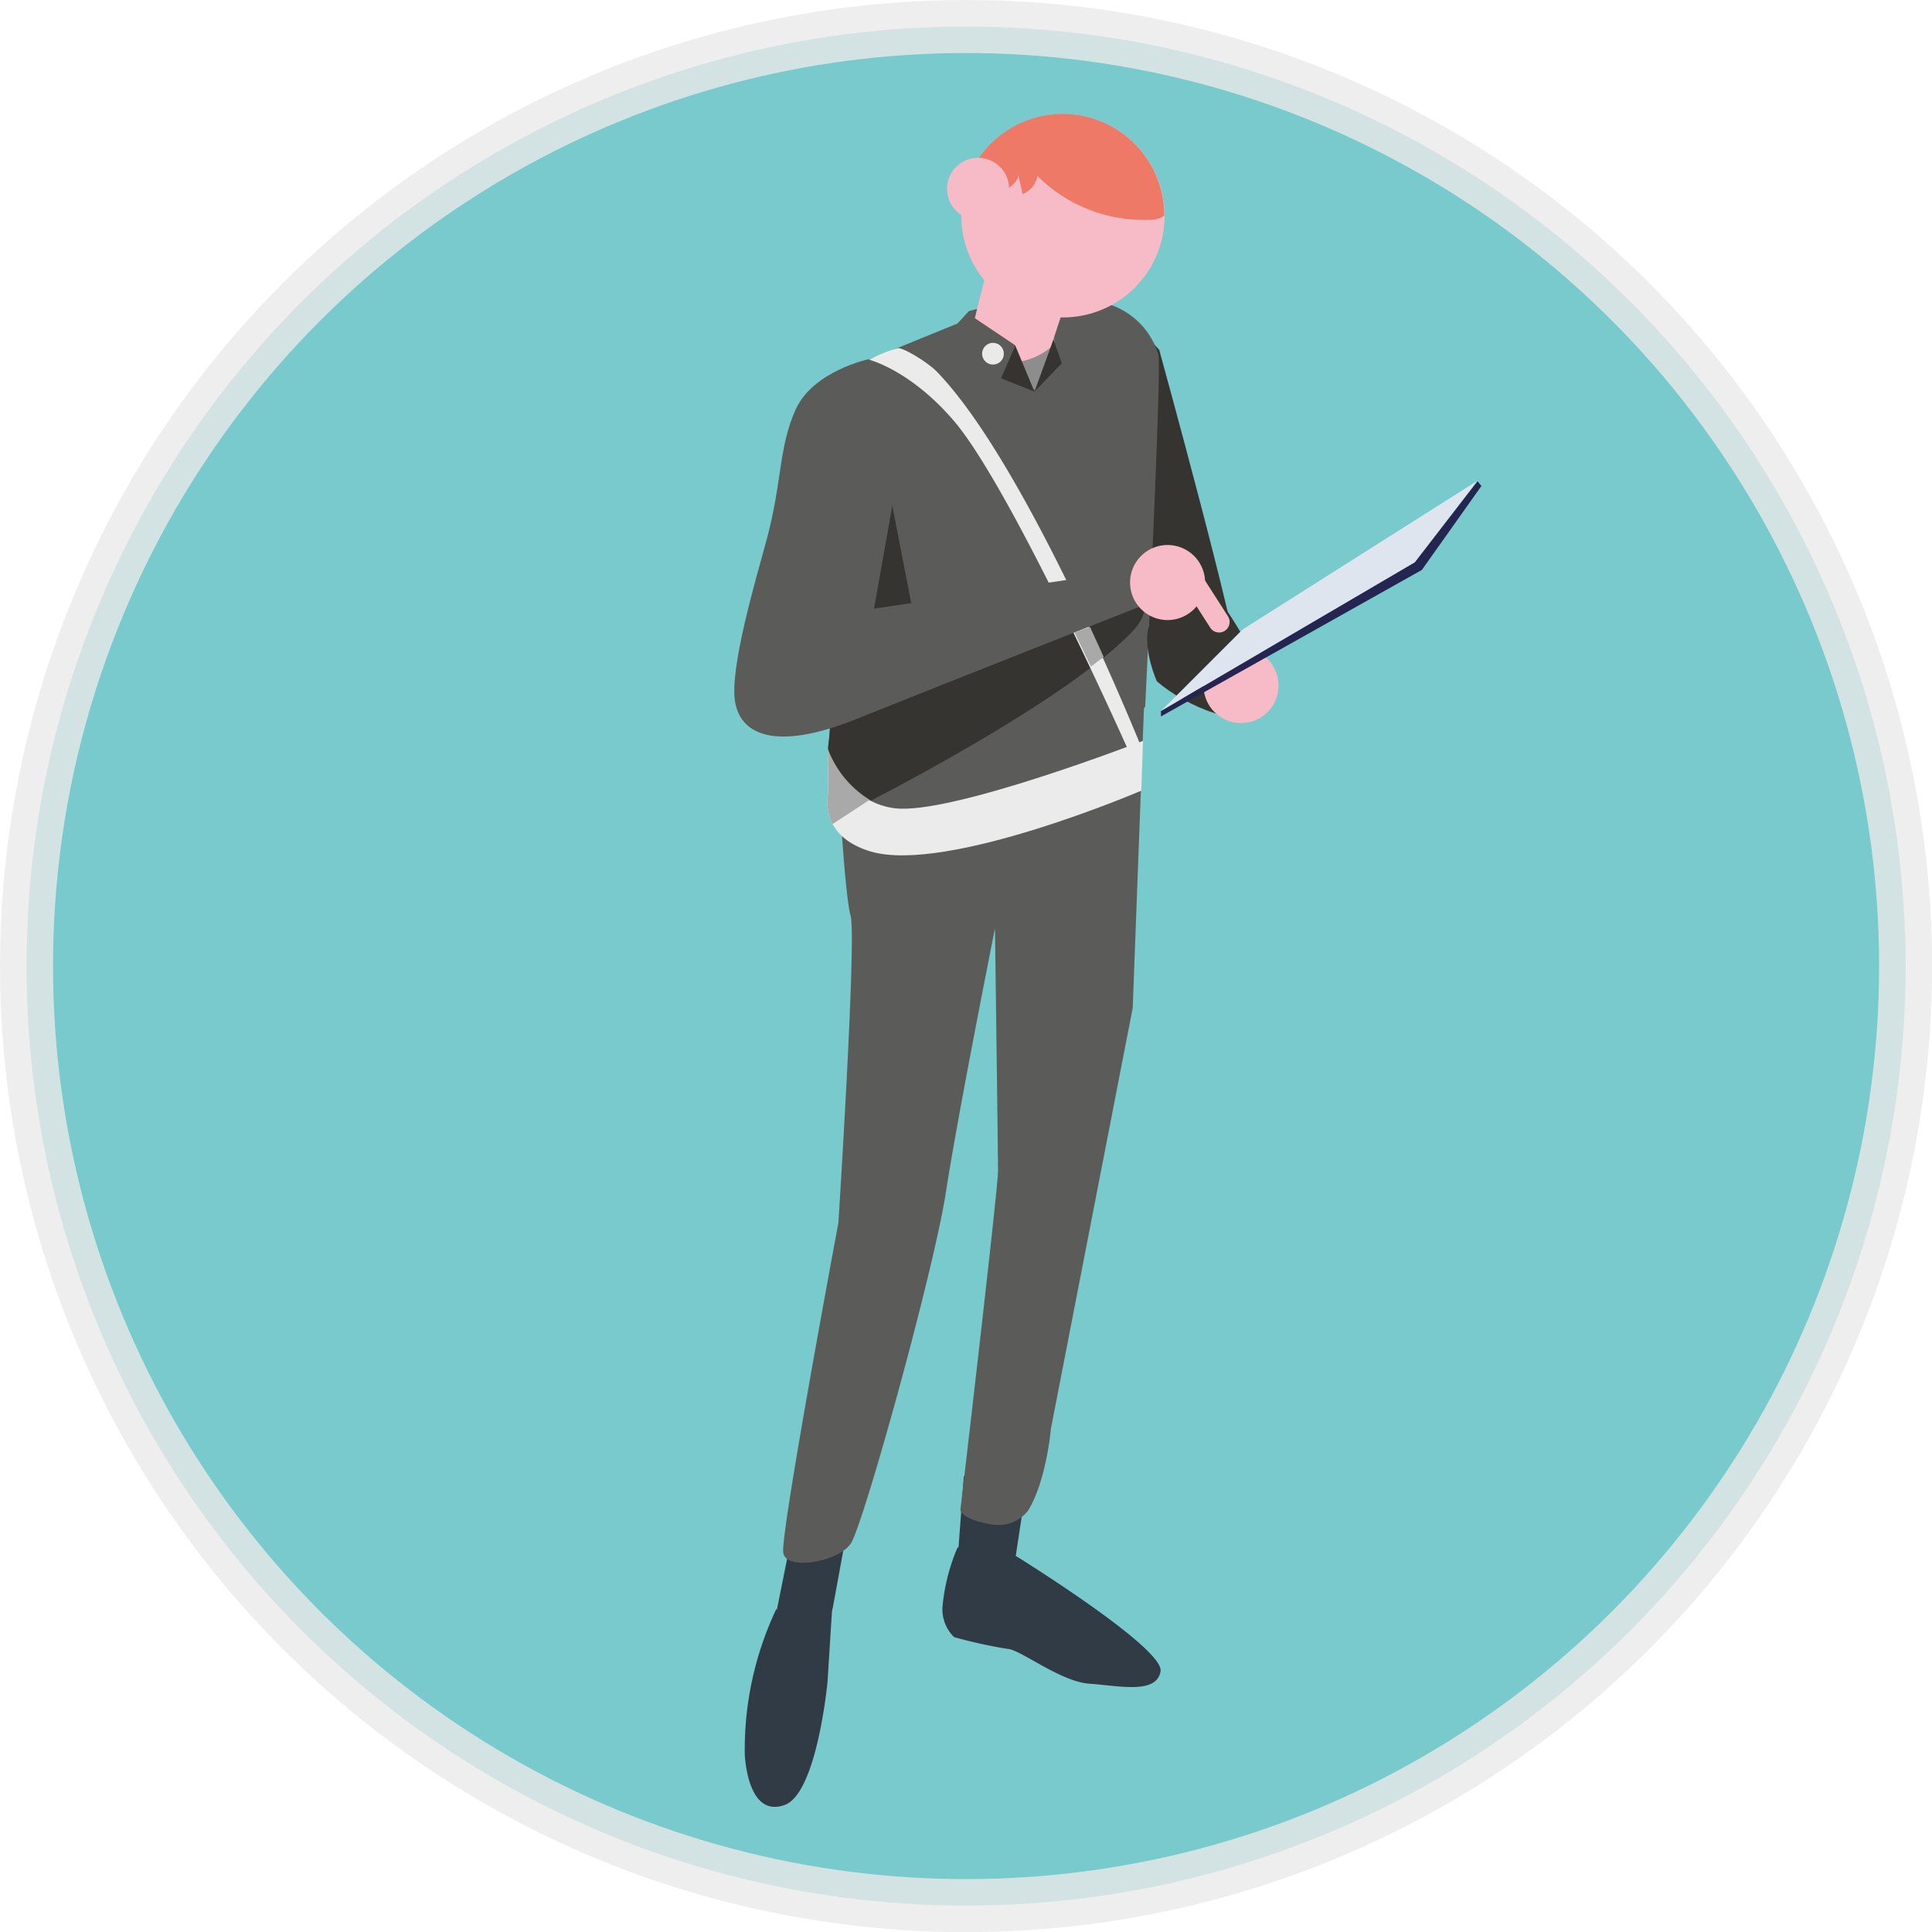 <svg id="Livello_1" data-name="Livello 1" xmlns="http://www.w3.org/2000/svg" viewBox="0 0 145.73 145.73"><defs><style>.cls-1{fill:#56bdbf;stroke:#eaeaea;stroke-miterlimit:10;stroke-width:4px;opacity:0.8;}.cls-2{fill:#303b45;}.cls-3{fill:#353430;}.cls-4{fill:#5b5b5a;}.cls-5{fill:#8d8d8e;}.cls-6{fill:#f6bbc6;}.cls-7{fill:#ef7967;}.cls-8{fill:#dfe5ee;}.cls-9{fill:#242550;}.cls-10{fill:#eaeaea;}.cls-11{fill:#ebebeb;}.cls-12{fill:#a9a9a9;}</style></defs><title>G09_02_03</title><circle class="cls-1" cx="72.87" cy="72.87" r="70.87"/><path class="cls-2" d="M77.79,121.69a14.8,14.8,0,0,0-1.14,4.5,2.93,2.93,0,0,0,.88,2.27,36.9,36.9,0,0,0,4,.88c.93,0,4,2.48,6.2,2.63s5.06.83,5.37-.93-10.95-8.73-10.95-8.73Z" transform="translate(-5.56 -4.97)"/><path class="cls-3" d="M90.61,28.72,93,31.36s6.14,22.27,6,24.16-2.64,2.26-4.15,1.69S89.1,42.87,89.1,42.87Z" transform="translate(-5.56 -4.97)"/><path class="cls-2" d="M78.26,116.33l-.45,6.06s-.13,1.43,1.82,1.53a2.58,2.58,0,0,0,2.55-1.61l1.37-9Z" transform="translate(-5.56 -4.97)"/><path class="cls-2" d="M65.09,121.76,64,127.19s.35,1.93,2.11,1.66,2.27-2.62,2.27-2.62l1.06-5.79Z" transform="translate(-5.56 -4.97)"/><path class="cls-2" d="M64.13,126.31s.17,1.58,1.57,1.49a4.48,4.48,0,0,0,2.63-1.57l-.35,5.6s-.79,8.42-3.24,9.29-2.92-2.57-3-3.76A24.75,24.75,0,0,1,64.13,126.31Z" transform="translate(-5.56 -4.97)"/><path class="cls-4" d="M68.8,63.61s.46,8.81.92,10.43-.92,23.17-.92,23.17-4.39,23.48-4.16,24.88,4.17.69,5.1-.7,6.24-20.47,7.17-26.5S80.61,75,80.61,75s.23,16.91.23,18.3S78,118.88,78,118.88s.12.74,2.45,1.09a2.84,2.84,0,0,0,2.66-1.06c1.39-2.26,1.72-6.18,1.72-6.18L91,81l.87-23.19-3.65-1.37Z" transform="translate(-5.56 -4.97)"/><path class="cls-4" d="M77.62,29.44s7.7-2.48,10.85-1.7a5.7,5.7,0,0,1,4.47,4c.26,1.05-1,26.55-1,26.55S78.22,69.55,72.43,66.65c-4.17-2.08-4.51-4.45-4.38-5.6a14.71,14.71,0,0,0,.13-2.1l2.9-26.84Z" transform="translate(-5.56 -4.97)"/><path class="cls-3" d="M90.55,48.59l-16,3.19L71.27,34.91,70.9,34l-3.46,2.38L68.18,59a14.71,14.71,0,0,1-.13,2.1c-.11,1,.12,2.77,2.63,4.56,5.3-2.73,16-8.6,20.24-13C93.37,50.14,90.55,48.59,90.55,48.59Z" transform="translate(-5.56 -4.97)"/><path class="cls-5" d="M79.88,29.43S78.21,30,78,30.68s.92,1.35,3.32,2.71a13.51,13.51,0,0,0,2.35,1,7.23,7.23,0,0,0,1.43-3.29C85.22,26.87,79.88,29.43,79.88,29.43Z" transform="translate(-5.56 -4.97)"/><path class="cls-6" d="M93,23.71A7.67,7.67,0,1,1,88.26,14,7.67,7.67,0,0,1,93,23.71Z" transform="translate(-5.56 -4.97)"/><path class="cls-6" d="M87.43,23.27l-2.61,7.89h0a4.91,4.91,0,0,1-5.49.57h0a1.21,1.21,0,0,1-.6-1.37l1.94-7.65Z" transform="translate(-5.56 -4.97)"/><path class="cls-7" d="M92.24,21.55a1.87,1.87,0,0,0,1.14-.31.08.08,0,0,0,0,0,7.66,7.66,0,0,0-14.91-2.49,6.71,6.71,0,0,0-.25,1,2.71,2.71,0,0,0,1,.3c.78.07,3.36-1,3.13-2,.11.52.23,1,.34,1.56a1.82,1.82,0,0,0,1.13-1.36A11.35,11.35,0,0,0,92.24,21.55Z" transform="translate(-5.56 -4.97)"/><path class="cls-3" d="M92.82,56.36s-1.53-3.41-.16-5h0c1.38-1.59,2.9-2.73,5.16-.76,0,0,4.43,6.32,3.06,7.9h0C99.5,60.09,95.08,58.32,92.82,56.36Z" transform="translate(-5.56 -4.97)"/><path class="cls-6" d="M81.54,20a2.34,2.34,0,1,1-1.45-3A2.34,2.34,0,0,1,81.54,20Z" transform="translate(-5.56 -4.97)"/><path class="cls-6" d="M102,56.69a2.83,2.83,0,1,1-2.83-2.84A2.83,2.83,0,0,1,102,56.69Z" transform="translate(-5.56 -4.97)"/><polygon class="cls-8" points="111.43 36.27 93.73 47.48 87.57 53.64 106.72 42.42 111.43 36.27"/><polygon class="cls-9" points="111.45 36.3 111.74 36.66 107.25 42.99 87.57 54.04 87.57 53.64 106.72 42.42 111.45 36.3"/><polygon class="cls-4" points="76.57 26.04 75.44 28.79 72.36 29.07 70.72 26.04 73.08 23.47 73.7 23.3 73.53 24 76.57 26.04"/><polygon class="cls-3" points="78.03 29.54 75.51 28.54 76.57 26.04 78.03 29.54"/><circle class="cls-10" cx="74.9" cy="26.68" r="0.82"/><polygon class="cls-3" points="79.46 25.61 78.03 29.54 80.09 27.4 79.46 25.61"/><path class="cls-11" d="M91.78,60.85l-.13,3.76S77,70.89,71.24,69.2c-3.33-1-3.35-3.31-3.25-4.16.06-.52,0-3.24,0-3.55,0,0,1.33,3.94,5,4.44C77.19,66.51,91.78,60.85,91.78,60.85Z" transform="translate(-5.56 -4.97)"/><path class="cls-11" d="M90.67,61.57l1-.19S83.2,40.26,76.27,33.05c-.82-.85-2.75-1.94-3-1.81a9.48,9.48,0,0,0-2.14.87s3.15.78,6.47,4.71C82,42.1,90.67,61.57,90.67,61.57Z" transform="translate(-5.56 -4.97)"/><path class="cls-4" d="M73.06,42s-.14-9.14-2-9.93c0,0-4.17.89-5.48,3.78s-1,5.47-2.22,9.93c-.82,3-2.76,9.6-2.36,12.09s3,3.82,9.2,1.32,21.56-8.55,21.56-8.55l-.13-2.76-20.14,3Z" transform="translate(-5.56 -4.97)"/><path class="cls-6" d="M96.46,48.91a2.83,2.83,0,1,1-2.83-2.83A2.83,2.83,0,0,1,96.46,48.91Z" transform="translate(-5.56 -4.97)"/><path class="cls-6" d="M98.18,51.45l-2-3.12a.79.79,0,0,0-1.33.87l2,3.12a.79.79,0,1,0,1.33-.87Z" transform="translate(-5.56 -4.97)"/><path class="cls-12" d="M68.36,67.13A3.61,3.61,0,0,1,68,65c.06-.52,0-3.24,0-3.55a7.64,7.64,0,0,0,3.16,3.85Z" transform="translate(-5.56 -4.97)"/><polygon class="cls-12" points="82.29 50.28 81.05 47.71 82.22 47.29 83.25 49.55 82.29 50.28"/><path class="cls-6" d="M220.28,88.46" transform="translate(-5.56 -4.97)"/><path class="cls-6" d="M219.61,89.64" transform="translate(-5.56 -4.97)"/><path class="cls-4" d="M220.28,88.46" transform="translate(-5.56 -4.97)"/></svg>